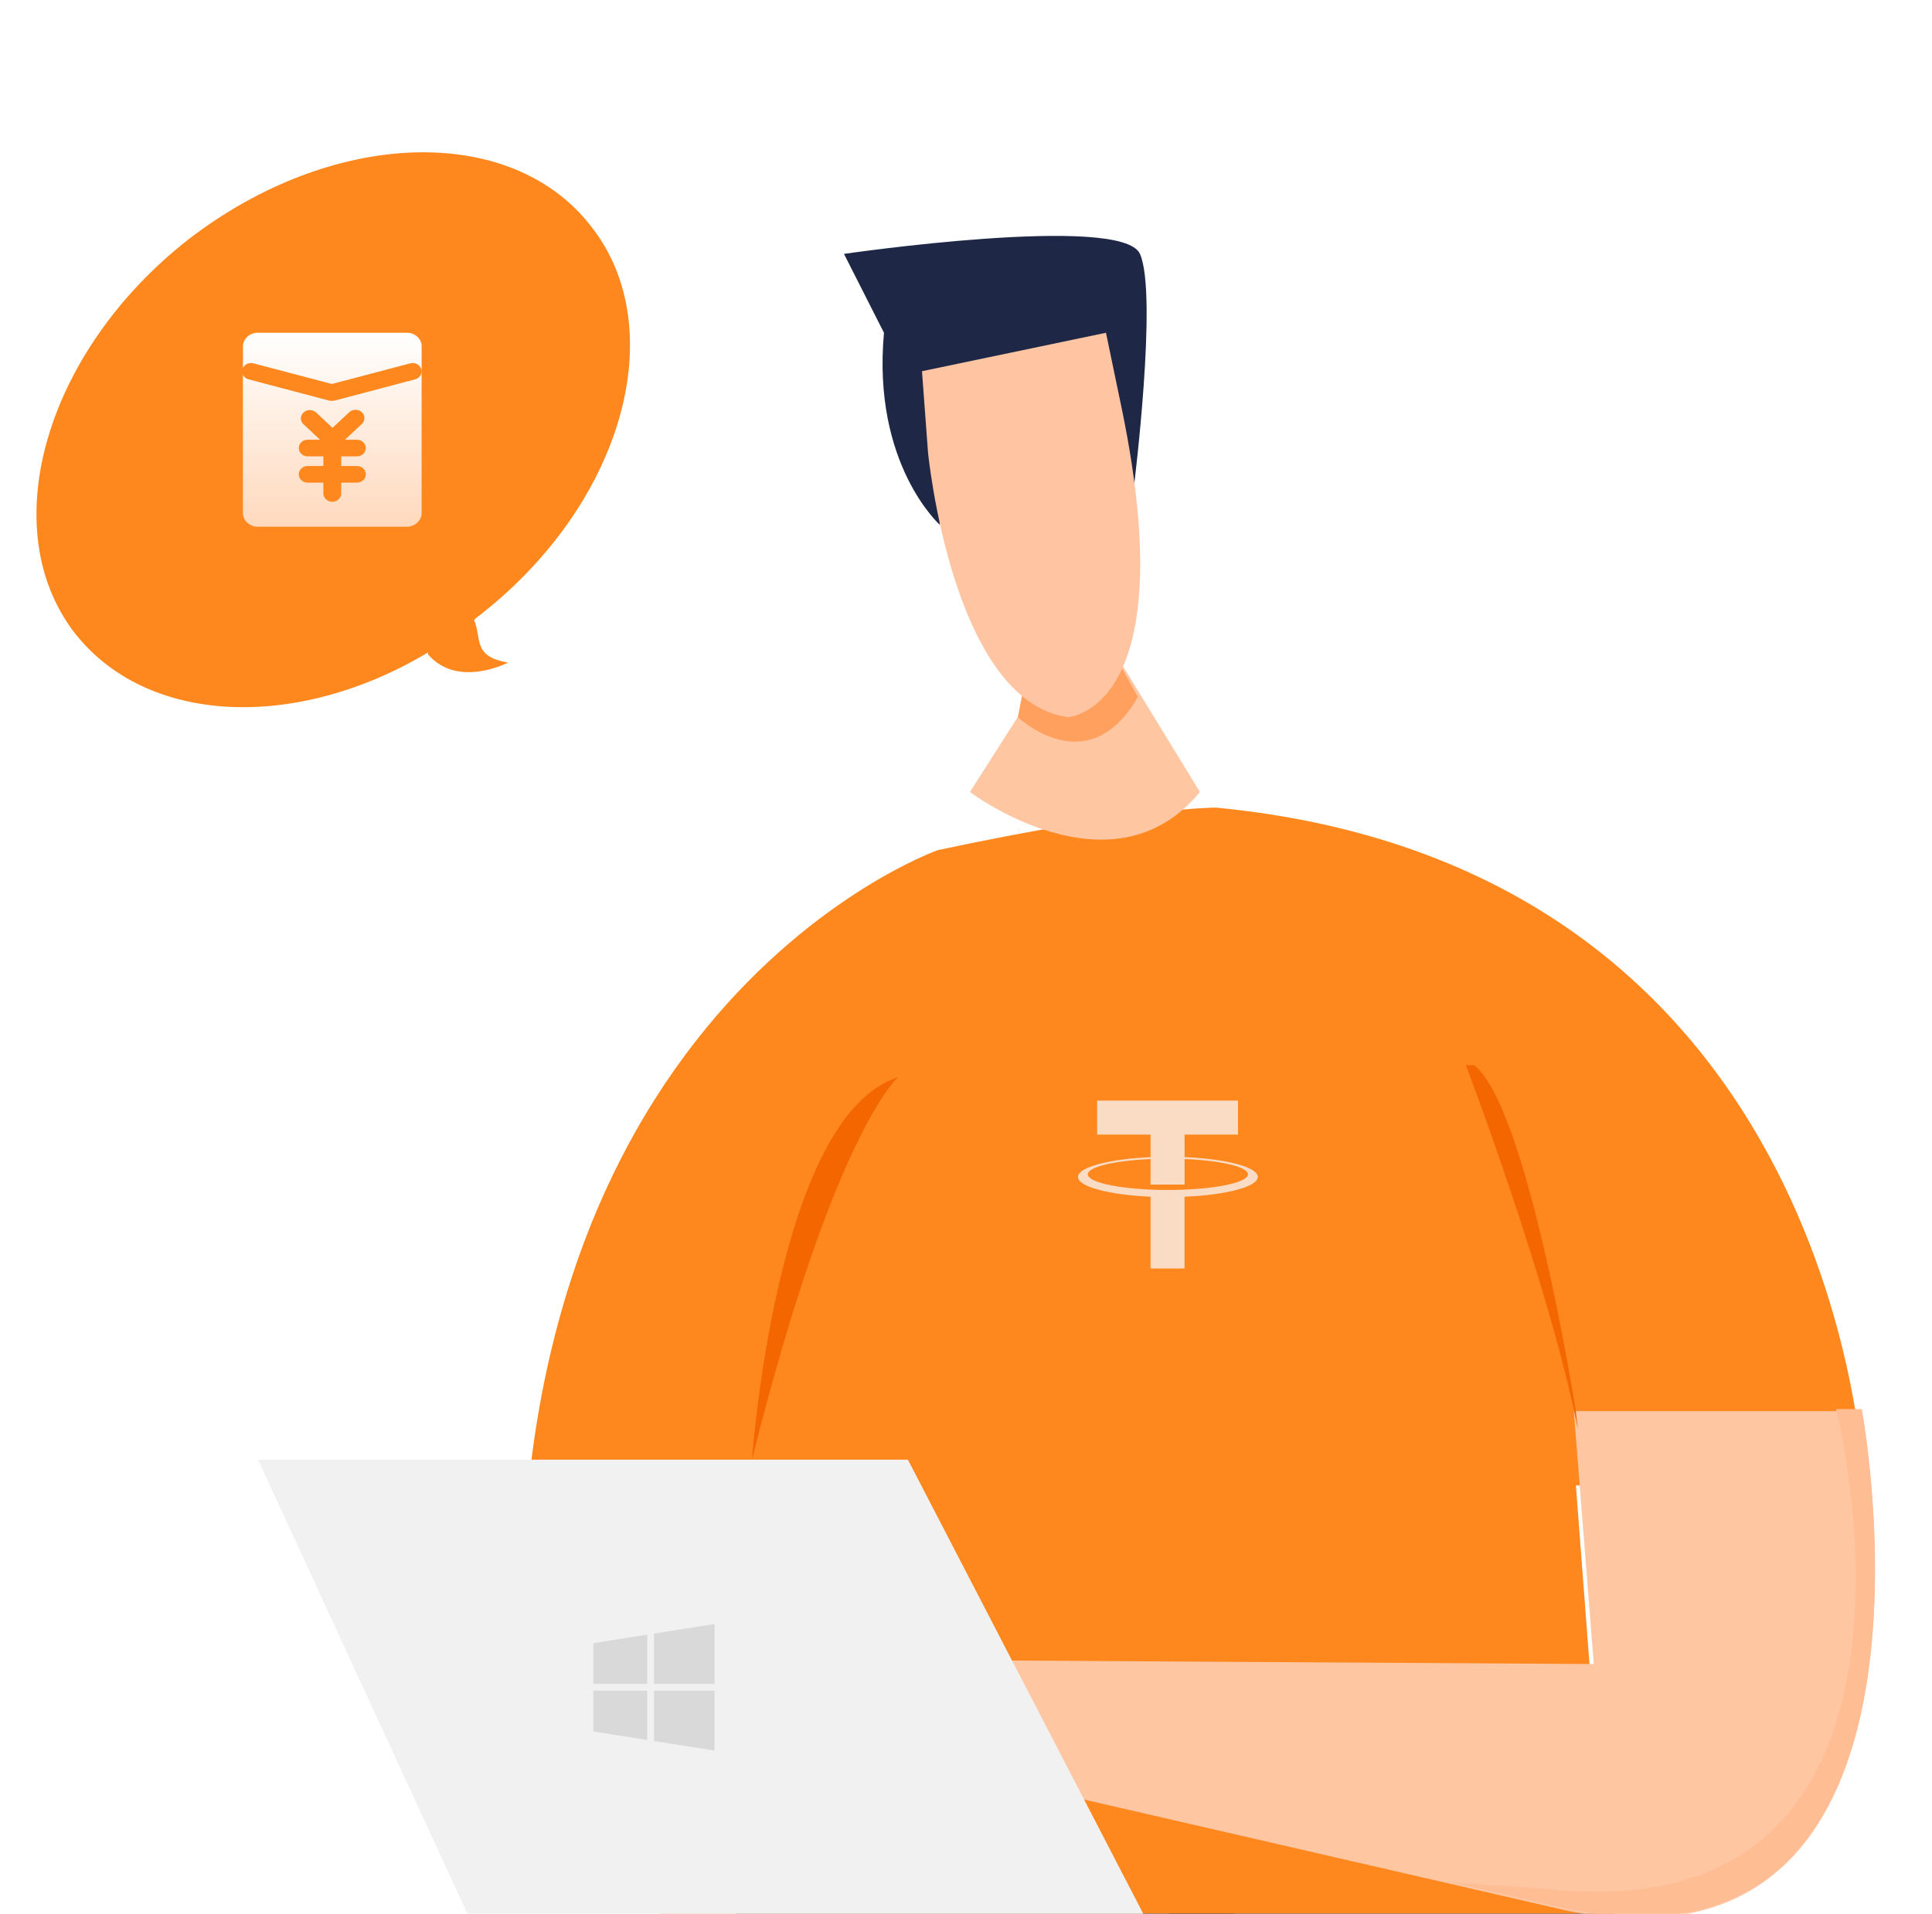 <svg width="107" height="106" viewBox="0 0 107 106" fill="none" xmlns="http://www.w3.org/2000/svg">
<g clip-path="url(#clip0)">
<path d="M42.644 104.947C42.644 104.947 19.94 117.05 17.614 124.67C12.852 140.023 36.331 186.307 36.331 186.307H42.977L41.869 126.575L72.99 102.369L42.644 104.947Z" fill="#3F4A70"/>
<path d="M89.378 105.844C89.378 105.844 90.818 122.205 88.049 126.464C83.398 133.636 51.833 140.024 51.833 140.024L42.973 186.307C42.973 186.307 32.784 140.248 38.764 126.576C42.087 118.956 64.791 105.956 64.791 105.956H89.378V105.844Z" fill="#3F4970"/>
<g filter="url(#filter0_d)">
<path d="M51.948 43.086C51.948 43.086 25.146 52.499 29.355 94.076C29.355 94.076 35.335 105.507 48.183 105.955C60.919 106.403 89.383 105.955 89.383 105.955L87.278 78.275H103.227C103.227 78.275 102.23 44.094 67.343 40.732C67.232 40.732 63.024 40.732 51.948 43.086Z" fill="#FE871E"/>
</g>
<path d="M56.931 38.825L53.719 43.868C53.719 43.868 61.582 49.807 66.455 43.868L62.136 36.808C62.136 36.808 56.931 36.471 56.931 38.825Z" fill="#FFC6A2"/>
<path d="M103.111 78.162C103.111 78.162 109.092 110.213 86.831 105.842L53.715 98.222L50.836 91.946L88.27 92.17L87.163 78.162H103.111Z" fill="#FFC6A2"/>
<path d="M25.918 106.066L14.289 80.852H50.284L63.352 106.066H25.918Z" fill="#F1F1F1"/>
<path d="M35.846 93.272V90.542L32.863 91.011V93.272H35.846ZM36.219 93.646V96.435L39.574 96.964V93.646H36.219ZM36.219 93.272H39.574V89.954L36.219 90.482V93.272ZM35.846 93.646H32.863V95.907L35.846 96.377V93.646Z" fill="#D9D9D9"/>
<path d="M68.566 60.962H60.762V62.846H63.722V65.615H65.606V62.846H68.566V60.962Z" fill="#FADBC4"/>
<path d="M64.681 65.911C62.233 65.911 60.248 65.523 60.248 65.045C60.248 64.567 62.233 64.18 64.681 64.18C67.13 64.18 69.115 64.567 69.115 65.045C69.115 65.523 67.13 65.911 64.681 65.911ZM69.66 65.19C69.66 64.573 67.431 64.073 64.681 64.073C61.932 64.073 59.703 64.573 59.703 65.19C59.703 65.733 61.431 66.185 63.722 66.285V70.26H65.606V66.287C67.913 66.189 69.66 65.735 69.66 65.19Z" fill="#FADBC4"/>
<path d="M87.275 78.161C87.275 78.161 84.617 61.239 81.627 58.998H81.184C81.184 58.998 85.835 71.213 87.386 79.17L87.275 78.161Z" fill="#F36600"/>
<path d="M41.648 80.85C41.648 80.85 42.977 61.799 49.733 59.67C49.733 59.67 46.189 62.696 41.648 80.85Z" fill="#F36600"/>
<path d="M85.505 104.609L80.41 104.272L86.834 105.729C109.095 110.212 103.114 78.049 103.114 78.049H101.675C101.785 78.161 108.874 107.298 85.505 104.609Z" fill="#FFBD94"/>
<path d="M56.375 39.722C56.375 39.722 60.251 43.421 63.02 38.602L61.027 35.016L56.929 36.809L56.375 39.722Z" fill="#FFA05E"/>
<path d="M52.058 29.079C52.058 29.079 48.293 25.717 48.957 18.433L46.742 14.063C46.742 14.063 62.137 11.821 63.134 14.063C64.13 16.304 62.801 26.95 62.801 26.95C62.801 26.95 51.505 27.174 52.058 29.079Z" fill="#1E2846"/>
<path d="M51.395 25.044C51.395 25.044 52.724 38.828 59.148 39.724C59.148 39.724 65.571 39.388 62.138 22.69L61.252 18.432L51.062 20.561L51.395 25.044Z" fill="#FFC5A2"/>
<path d="M32.788 12.604C28.358 6.777 18.39 7.113 10.416 13.276C2.553 19.44 -0.327 29.19 4.103 35.017C8.09 40.172 16.397 40.508 23.706 36.138C23.706 36.25 23.706 36.25 23.706 36.25C25.368 38.155 28.137 36.698 28.137 36.698C26.143 36.362 26.697 35.353 26.254 34.345L26.364 34.233C34.449 28.069 37.218 18.319 32.788 12.604Z" fill="#FE871E"/>
<path fill-rule="evenodd" clip-rule="evenodd" d="M22.599 18.432C22.988 18.457 23.301 18.738 23.352 19.094L23.351 28.447C23.331 28.831 23.011 29.14 22.605 29.174H14.195C13.778 29.137 13.453 28.809 13.453 28.411V20.757C13.511 20.878 13.623 20.974 13.77 21.012L18.216 22.185C18.271 22.2 18.325 22.205 18.38 22.202C18.434 22.204 18.489 22.2 18.544 22.185L22.988 21.012C23.251 20.944 23.402 20.69 23.329 20.444C23.256 20.199 22.983 20.057 22.721 20.126L18.38 21.27L14.039 20.126C13.8 20.063 13.552 20.175 13.454 20.381V19.144C13.482 18.761 13.81 18.455 14.22 18.432H22.599ZM20.259 24.817C20.259 25.072 20.037 25.278 19.765 25.278H18.898V25.811H19.766C20.04 25.811 20.26 26.018 20.26 26.272C20.26 26.528 20.038 26.734 19.766 26.734H18.898V27.331C18.898 27.587 18.676 27.792 18.404 27.792C18.131 27.792 17.91 27.585 17.91 27.331V26.734H17.042C16.768 26.734 16.548 26.527 16.548 26.272C16.548 26.017 16.769 25.811 17.042 25.811H17.91V25.278H17.042C16.768 25.278 16.548 25.071 16.548 24.817C16.548 24.561 16.769 24.355 17.042 24.355H17.724L16.808 23.499C16.615 23.319 16.615 23.028 16.808 22.848C17.001 22.668 17.313 22.668 17.505 22.848L18.416 23.698L19.342 22.833C19.535 22.653 19.847 22.653 20.04 22.833C20.232 23.013 20.232 23.305 20.04 23.485L19.107 24.355H19.765C20.038 24.355 20.259 24.562 20.259 24.817Z" fill="url(#paint0_linear)"/>
</g>
<defs>
<filter id="filter0_d" x="24.906" y="40.732" width="82.32" height="73.422" filterUnits="userSpaceOnUse" color-interpolation-filters="sRGB">
<feFlood flood-opacity="0" result="BackgroundImageFix"/>
<feColorMatrix in="SourceAlpha" type="matrix" values="0 0 0 0 0 0 0 0 0 0 0 0 0 0 0 0 0 0 127 0"/>
<feOffset dy="4"/>
<feGaussianBlur stdDeviation="2"/>
<feColorMatrix type="matrix" values="0 0 0 0 0 0 0 0 0 0 0 0 0 0 0 0 0 0 0.25 0"/>
<feBlend mode="normal" in2="BackgroundImageFix" result="effect1_dropShadow"/>
<feBlend mode="normal" in="SourceGraphic" in2="effect1_dropShadow" result="shape"/>
</filter>
<linearGradient id="paint0_linear" x1="18.402" y1="18.432" x2="18.402" y2="29.174" gradientUnits="userSpaceOnUse">
<stop stop-color="white"/>
<stop offset="1" stop-color="#FFD9BD"/>
</linearGradient>
<clipPath id="clip0">
<rect x="0.5" width="106" height="106" fill="white"/>
</clipPath>
</defs>
</svg>
